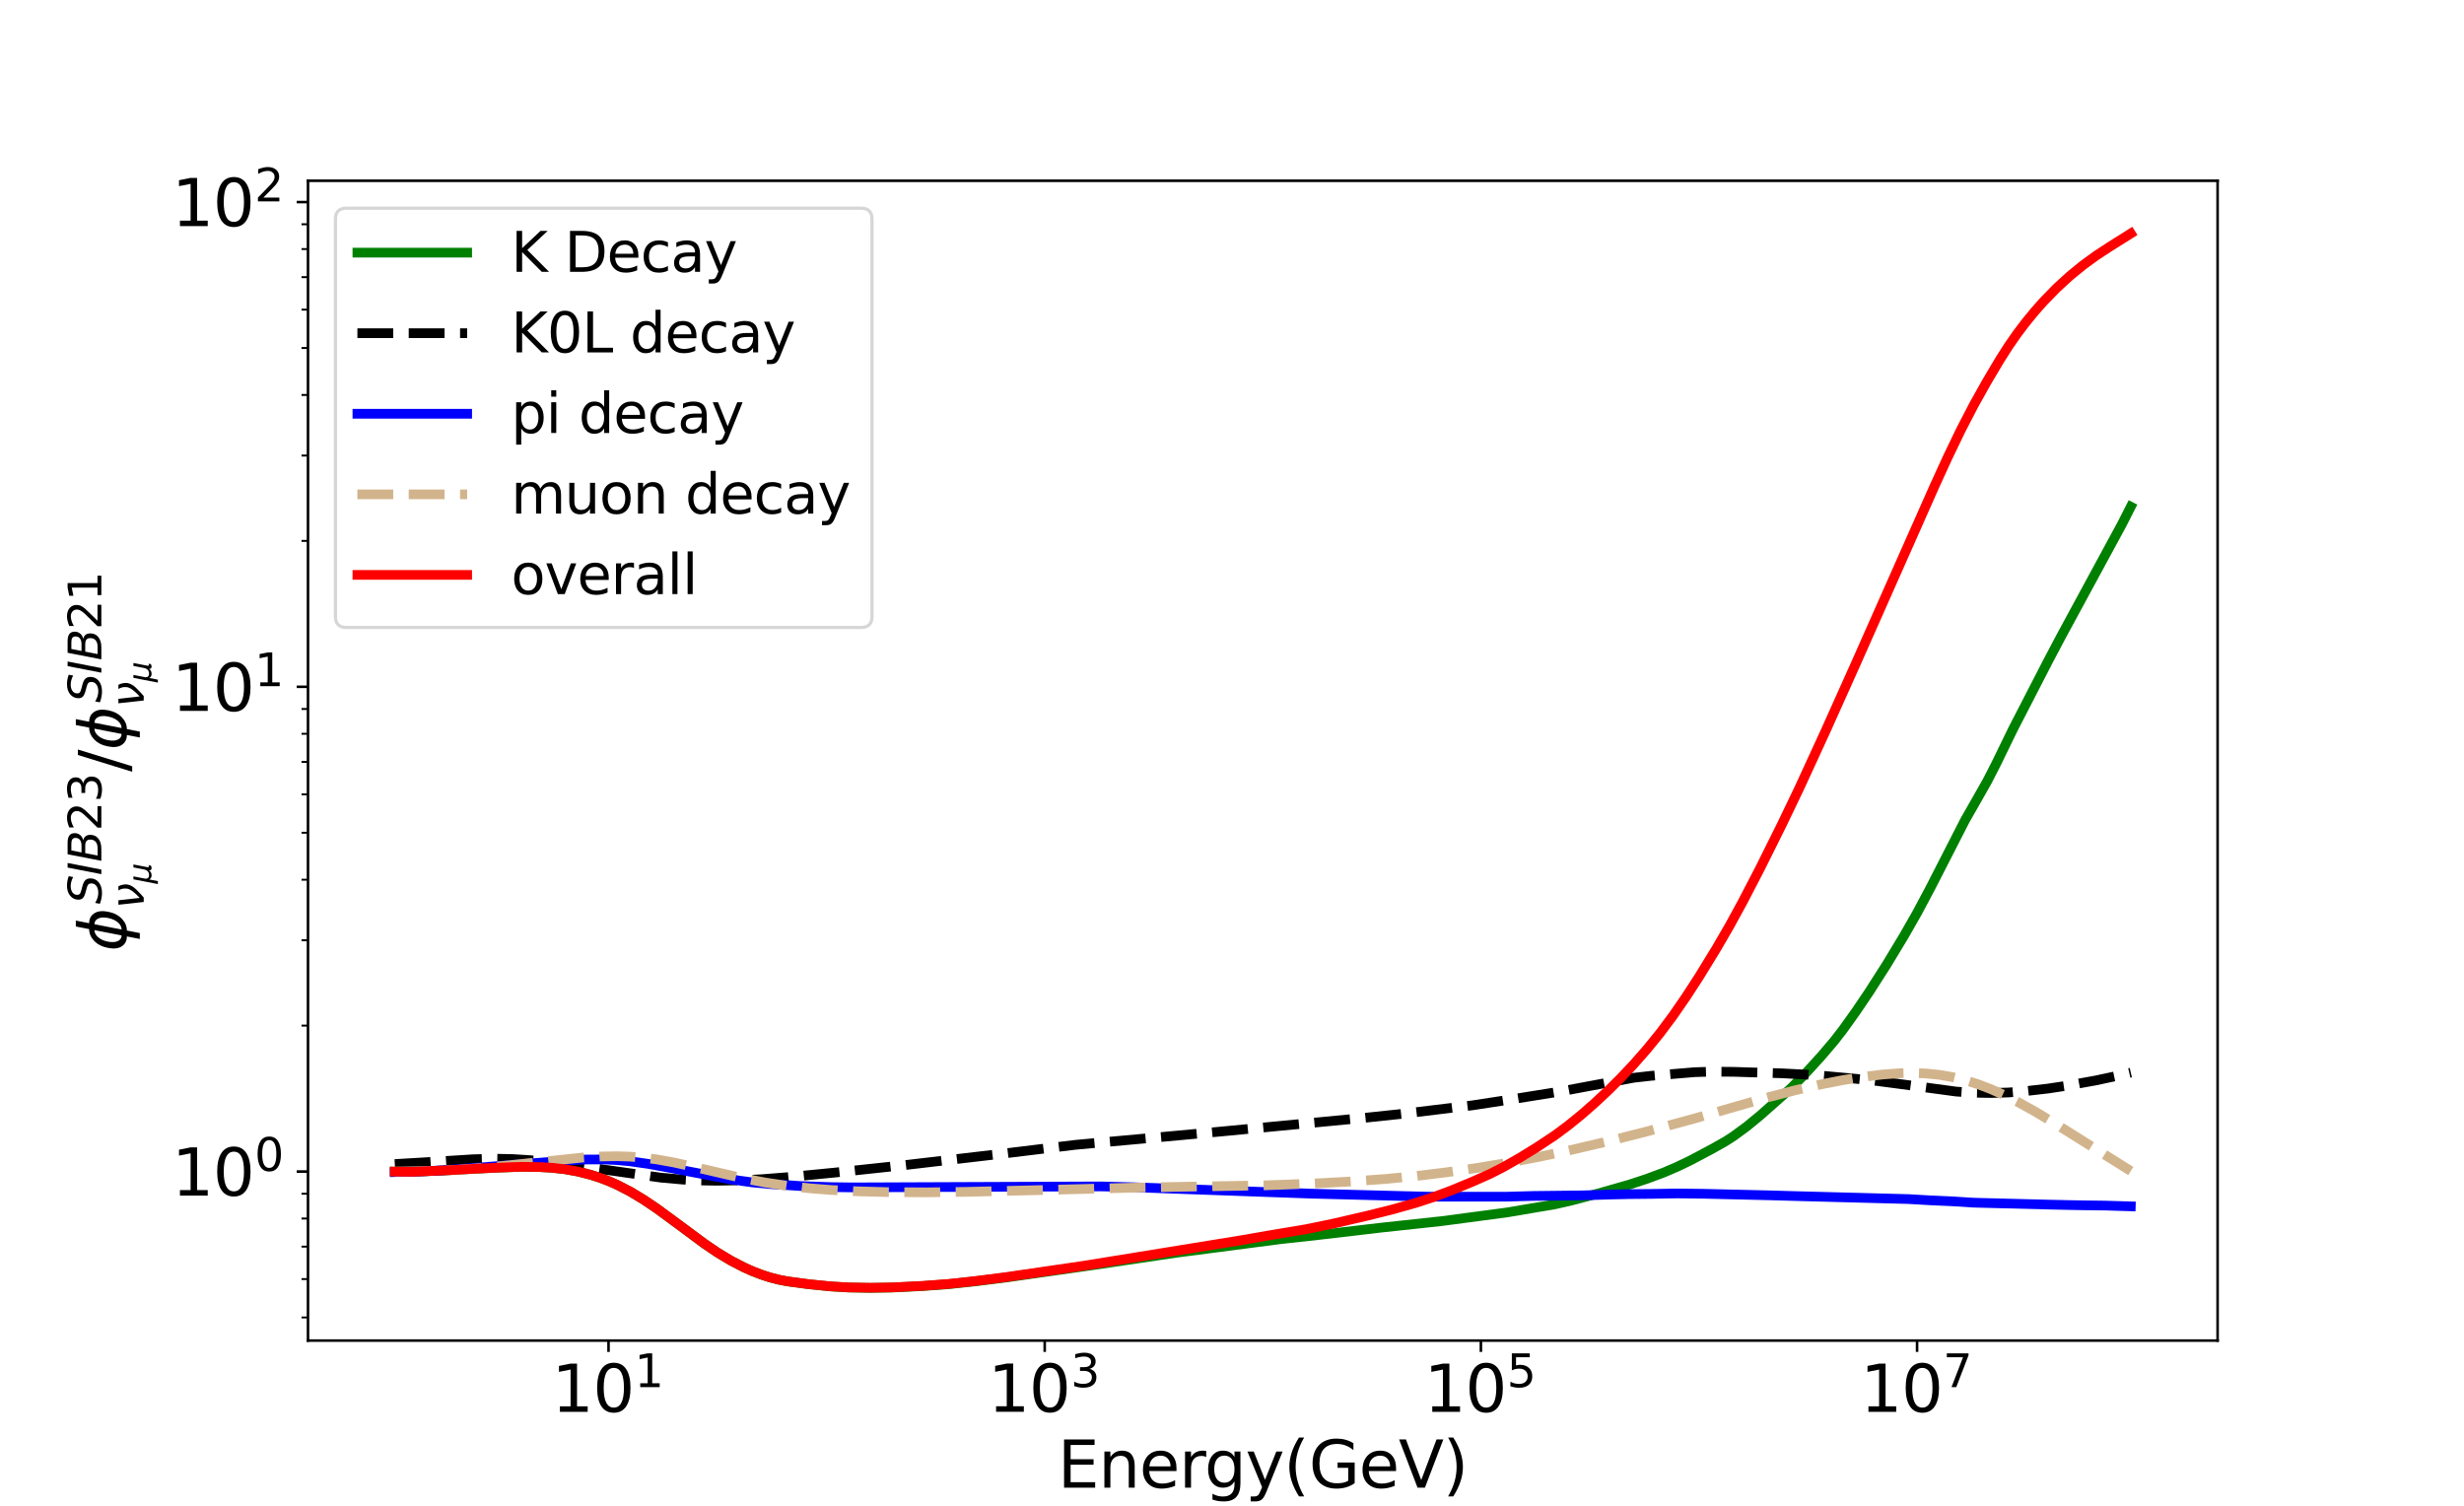 <?xml version="1.0" encoding="utf-8" standalone="no"?>
<!DOCTYPE svg PUBLIC "-//W3C//DTD SVG 1.1//EN"
  "http://www.w3.org/Graphics/SVG/1.1/DTD/svg11.dtd">
<svg xmlns:xlink="http://www.w3.org/1999/xlink" width="763.2pt" height="466.56pt" viewBox="0 0 763.2 466.56" xmlns="http://www.w3.org/2000/svg" version="1.1">
 <defs>
  <style type="text/css">*{stroke-linejoin: round; stroke-linecap: butt}</style>
 </defs>
 <g id="figure_1">
  <g id="patch_1">
   <path d="M 0 466.56 
L 763.2 466.56 
L 763.2 0 
L 0 0 
z
" style="fill: #ffffff"/>
  </g>
  <g id="axes_1">
   <g id="patch_2">
    <path d="M 95.4 415.238 
L 686.88 415.238 
L 686.88 55.987 
L 95.4 55.987 
z
" style="fill: #ffffff"/>
   </g>
   <g id="matplotlib.axis_1">
    <g id="xtick_1">
     <g id="line2d_1">
      <defs>
       <path id="mfe0e9caeb8" d="M 0 0 
L 0 3.5 
" style="stroke: #000000; stroke-width: 0.8"/>
      </defs>
      <g>
       <use xlink:href="#mfe0e9caeb8" x="188.486" y="415.238" style="stroke: #000000; stroke-width: 0.8"/>
      </g>
     </g>
     <g id="text_1">
      <!-- $\mathdefault{10^{1}}$ -->
      <g transform="translate(170.886 437.435)scale(0.2 -0.2)">
       <defs>
        <path id="DejaVuSans-31" d="M 794 531 
L 1825 531 
L 1825 4091 
L 703 3866 
L 703 4441 
L 1819 4666 
L 2450 4666 
L 2450 531 
L 3481 531 
L 3481 0 
L 794 0 
L 794 531 
z
" transform="scale(0.016)"/>
        <path id="DejaVuSans-30" d="M 2034 4250 
Q 1547 4250 1301 3770 
Q 1056 3291 1056 2328 
Q 1056 1369 1301 889 
Q 1547 409 2034 409 
Q 2525 409 2770 889 
Q 3016 1369 3016 2328 
Q 3016 3291 2770 3770 
Q 2525 4250 2034 4250 
z
M 2034 4750 
Q 2819 4750 3233 4129 
Q 3647 3509 3647 2328 
Q 3647 1150 3233 529 
Q 2819 -91 2034 -91 
Q 1250 -91 836 529 
Q 422 1150 422 2328 
Q 422 3509 836 4129 
Q 1250 4750 2034 4750 
z
" transform="scale(0.016)"/>
       </defs>
       <use xlink:href="#DejaVuSans-31" transform="translate(0 0.684)"/>
       <use xlink:href="#DejaVuSans-30" transform="translate(63.623 0.684)"/>
       <use xlink:href="#DejaVuSans-31" transform="translate(128.203 38.966)scale(0.7)"/>
      </g>
     </g>
    </g>
    <g id="xtick_2">
     <g id="line2d_2">
      <g>
       <use xlink:href="#mfe0e9caeb8" x="323.589" y="415.238" style="stroke: #000000; stroke-width: 0.8"/>
      </g>
     </g>
     <g id="text_2">
      <!-- $\mathdefault{10^{3}}$ -->
      <g transform="translate(305.989 437.435)scale(0.2 -0.2)">
       <defs>
        <path id="DejaVuSans-33" d="M 2597 2516 
Q 3050 2419 3304 2112 
Q 3559 1806 3559 1356 
Q 3559 666 3084 287 
Q 2609 -91 1734 -91 
Q 1441 -91 1130 -33 
Q 819 25 488 141 
L 488 750 
Q 750 597 1062 519 
Q 1375 441 1716 441 
Q 2309 441 2620 675 
Q 2931 909 2931 1356 
Q 2931 1769 2642 2001 
Q 2353 2234 1838 2234 
L 1294 2234 
L 1294 2753 
L 1863 2753 
Q 2328 2753 2575 2939 
Q 2822 3125 2822 3475 
Q 2822 3834 2567 4026 
Q 2313 4219 1838 4219 
Q 1578 4219 1281 4162 
Q 984 4106 628 3988 
L 628 4550 
Q 988 4650 1302 4700 
Q 1616 4750 1894 4750 
Q 2613 4750 3031 4423 
Q 3450 4097 3450 3541 
Q 3450 3153 3228 2886 
Q 3006 2619 2597 2516 
z
" transform="scale(0.016)"/>
       </defs>
       <use xlink:href="#DejaVuSans-31" transform="translate(0 0.766)"/>
       <use xlink:href="#DejaVuSans-30" transform="translate(63.623 0.766)"/>
       <use xlink:href="#DejaVuSans-33" transform="translate(128.203 39.047)scale(0.7)"/>
      </g>
     </g>
    </g>
    <g id="xtick_3">
     <g id="line2d_3">
      <g>
       <use xlink:href="#mfe0e9caeb8" x="458.691" y="415.238" style="stroke: #000000; stroke-width: 0.8"/>
      </g>
     </g>
     <g id="text_3">
      <!-- $\mathdefault{10^{5}}$ -->
      <g transform="translate(441.091 437.435)scale(0.2 -0.2)">
       <defs>
        <path id="DejaVuSans-35" d="M 691 4666 
L 3169 4666 
L 3169 4134 
L 1269 4134 
L 1269 2991 
Q 1406 3038 1543 3061 
Q 1681 3084 1819 3084 
Q 2600 3084 3056 2656 
Q 3513 2228 3513 1497 
Q 3513 744 3044 326 
Q 2575 -91 1722 -91 
Q 1428 -91 1123 -41 
Q 819 9 494 109 
L 494 744 
Q 775 591 1075 516 
Q 1375 441 1709 441 
Q 2250 441 2565 725 
Q 2881 1009 2881 1497 
Q 2881 1984 2565 2268 
Q 2250 2553 1709 2553 
Q 1456 2553 1204 2497 
Q 953 2441 691 2322 
L 691 4666 
z
" transform="scale(0.016)"/>
       </defs>
       <use xlink:href="#DejaVuSans-31" transform="translate(0 0.684)"/>
       <use xlink:href="#DejaVuSans-30" transform="translate(63.623 0.684)"/>
       <use xlink:href="#DejaVuSans-35" transform="translate(128.203 38.966)scale(0.7)"/>
      </g>
     </g>
    </g>
    <g id="xtick_4">
     <g id="line2d_4">
      <g>
       <use xlink:href="#mfe0e9caeb8" x="593.794" y="415.238" style="stroke: #000000; stroke-width: 0.8"/>
      </g>
     </g>
     <g id="text_4">
      <!-- $\mathdefault{10^{7}}$ -->
      <g transform="translate(576.194 437.435)scale(0.2 -0.2)">
       <defs>
        <path id="DejaVuSans-37" d="M 525 4666 
L 3525 4666 
L 3525 4397 
L 1831 0 
L 1172 0 
L 2766 4134 
L 525 4134 
L 525 4666 
z
" transform="scale(0.016)"/>
       </defs>
       <use xlink:href="#DejaVuSans-31" transform="translate(0 0.684)"/>
       <use xlink:href="#DejaVuSans-30" transform="translate(63.623 0.684)"/>
       <use xlink:href="#DejaVuSans-37" transform="translate(128.203 38.966)scale(0.7)"/>
      </g>
     </g>
    </g>
    <g id="text_5">
     <!-- Energy(GeV) -->
     <g transform="translate(327.582 460.792)scale(0.2 -0.2)">
      <defs>
       <path id="DejaVuSans-45" d="M 628 4666 
L 3578 4666 
L 3578 4134 
L 1259 4134 
L 1259 2753 
L 3481 2753 
L 3481 2222 
L 1259 2222 
L 1259 531 
L 3634 531 
L 3634 0 
L 628 0 
L 628 4666 
z
" transform="scale(0.016)"/>
       <path id="DejaVuSans-6e" d="M 3513 2113 
L 3513 0 
L 2938 0 
L 2938 2094 
Q 2938 2591 2744 2837 
Q 2550 3084 2163 3084 
Q 1697 3084 1428 2787 
Q 1159 2491 1159 1978 
L 1159 0 
L 581 0 
L 581 3500 
L 1159 3500 
L 1159 2956 
Q 1366 3272 1645 3428 
Q 1925 3584 2291 3584 
Q 2894 3584 3203 3211 
Q 3513 2838 3513 2113 
z
" transform="scale(0.016)"/>
       <path id="DejaVuSans-65" d="M 3597 1894 
L 3597 1613 
L 953 1613 
Q 991 1019 1311 708 
Q 1631 397 2203 397 
Q 2534 397 2845 478 
Q 3156 559 3463 722 
L 3463 178 
Q 3153 47 2828 -22 
Q 2503 -91 2169 -91 
Q 1331 -91 842 396 
Q 353 884 353 1716 
Q 353 2575 817 3079 
Q 1281 3584 2069 3584 
Q 2775 3584 3186 3129 
Q 3597 2675 3597 1894 
z
M 3022 2063 
Q 3016 2534 2758 2815 
Q 2500 3097 2075 3097 
Q 1594 3097 1305 2825 
Q 1016 2553 972 2059 
L 3022 2063 
z
" transform="scale(0.016)"/>
       <path id="DejaVuSans-72" d="M 2631 2963 
Q 2534 3019 2420 3045 
Q 2306 3072 2169 3072 
Q 1681 3072 1420 2755 
Q 1159 2438 1159 1844 
L 1159 0 
L 581 0 
L 581 3500 
L 1159 3500 
L 1159 2956 
Q 1341 3275 1631 3429 
Q 1922 3584 2338 3584 
Q 2397 3584 2469 3576 
Q 2541 3569 2628 3553 
L 2631 2963 
z
" transform="scale(0.016)"/>
       <path id="DejaVuSans-67" d="M 2906 1791 
Q 2906 2416 2648 2759 
Q 2391 3103 1925 3103 
Q 1463 3103 1205 2759 
Q 947 2416 947 1791 
Q 947 1169 1205 825 
Q 1463 481 1925 481 
Q 2391 481 2648 825 
Q 2906 1169 2906 1791 
z
M 3481 434 
Q 3481 -459 3084 -895 
Q 2688 -1331 1869 -1331 
Q 1566 -1331 1297 -1286 
Q 1028 -1241 775 -1147 
L 775 -588 
Q 1028 -725 1275 -790 
Q 1522 -856 1778 -856 
Q 2344 -856 2625 -561 
Q 2906 -266 2906 331 
L 2906 616 
Q 2728 306 2450 153 
Q 2172 0 1784 0 
Q 1141 0 747 490 
Q 353 981 353 1791 
Q 353 2603 747 3093 
Q 1141 3584 1784 3584 
Q 2172 3584 2450 3431 
Q 2728 3278 2906 2969 
L 2906 3500 
L 3481 3500 
L 3481 434 
z
" transform="scale(0.016)"/>
       <path id="DejaVuSans-79" d="M 2059 -325 
Q 1816 -950 1584 -1140 
Q 1353 -1331 966 -1331 
L 506 -1331 
L 506 -850 
L 844 -850 
Q 1081 -850 1212 -737 
Q 1344 -625 1503 -206 
L 1606 56 
L 191 3500 
L 800 3500 
L 1894 763 
L 2988 3500 
L 3597 3500 
L 2059 -325 
z
" transform="scale(0.016)"/>
       <path id="DejaVuSans-28" d="M 1984 4856 
Q 1566 4138 1362 3434 
Q 1159 2731 1159 2009 
Q 1159 1288 1364 580 
Q 1569 -128 1984 -844 
L 1484 -844 
Q 1016 -109 783 600 
Q 550 1309 550 2009 
Q 550 2706 781 3412 
Q 1013 4119 1484 4856 
L 1984 4856 
z
" transform="scale(0.016)"/>
       <path id="DejaVuSans-47" d="M 3809 666 
L 3809 1919 
L 2778 1919 
L 2778 2438 
L 4434 2438 
L 4434 434 
Q 4069 175 3628 42 
Q 3188 -91 2688 -91 
Q 1594 -91 976 548 
Q 359 1188 359 2328 
Q 359 3472 976 4111 
Q 1594 4750 2688 4750 
Q 3144 4750 3555 4637 
Q 3966 4525 4313 4306 
L 4313 3634 
Q 3963 3931 3569 4081 
Q 3175 4231 2741 4231 
Q 1884 4231 1454 3753 
Q 1025 3275 1025 2328 
Q 1025 1384 1454 906 
Q 1884 428 2741 428 
Q 3075 428 3337 486 
Q 3600 544 3809 666 
z
" transform="scale(0.016)"/>
       <path id="DejaVuSans-56" d="M 1831 0 
L 50 4666 
L 709 4666 
L 2188 738 
L 3669 4666 
L 4325 4666 
L 2547 0 
L 1831 0 
z
" transform="scale(0.016)"/>
       <path id="DejaVuSans-29" d="M 513 4856 
L 1013 4856 
Q 1481 4119 1714 3412 
Q 1947 2706 1947 2009 
Q 1947 1309 1714 600 
Q 1481 -109 1013 -844 
L 513 -844 
Q 928 -128 1133 580 
Q 1338 1288 1338 2009 
Q 1338 2731 1133 3434 
Q 928 4138 513 4856 
z
" transform="scale(0.016)"/>
      </defs>
      <use xlink:href="#DejaVuSans-45"/>
      <use xlink:href="#DejaVuSans-6e" x="63.184"/>
      <use xlink:href="#DejaVuSans-65" x="126.562"/>
      <use xlink:href="#DejaVuSans-72" x="188.086"/>
      <use xlink:href="#DejaVuSans-67" x="227.449"/>
      <use xlink:href="#DejaVuSans-79" x="290.926"/>
      <use xlink:href="#DejaVuSans-28" x="350.105"/>
      <use xlink:href="#DejaVuSans-47" x="389.119"/>
      <use xlink:href="#DejaVuSans-65" x="466.609"/>
      <use xlink:href="#DejaVuSans-56" x="528.133"/>
      <use xlink:href="#DejaVuSans-29" x="596.541"/>
     </g>
    </g>
   </g>
   <g id="matplotlib.axis_2">
    <g id="ytick_1">
     <g id="line2d_5">
      <defs>
       <path id="m6fba467540" d="M 0 0 
L -3.5 0 
" style="stroke: #000000; stroke-width: 0.8"/>
      </defs>
      <g>
       <use xlink:href="#m6fba467540" x="95.4" y="362.875" style="stroke: #000000; stroke-width: 0.8"/>
      </g>
     </g>
     <g id="text_6">
      <!-- $\mathdefault{10^{0}}$ -->
      <g transform="translate(53.2 370.473)scale(0.2 -0.2)">
       <use xlink:href="#DejaVuSans-31" transform="translate(0 0.766)"/>
       <use xlink:href="#DejaVuSans-30" transform="translate(63.623 0.766)"/>
       <use xlink:href="#DejaVuSans-30" transform="translate(128.203 39.047)scale(0.7)"/>
      </g>
     </g>
    </g>
    <g id="ytick_2">
     <g id="line2d_6">
      <g>
       <use xlink:href="#m6fba467540" x="95.4" y="212.732" style="stroke: #000000; stroke-width: 0.8"/>
      </g>
     </g>
     <g id="text_7">
      <!-- $\mathdefault{10^{1}}$ -->
      <g transform="translate(53.2 220.33)scale(0.2 -0.2)">
       <use xlink:href="#DejaVuSans-31" transform="translate(0 0.684)"/>
       <use xlink:href="#DejaVuSans-30" transform="translate(63.623 0.684)"/>
       <use xlink:href="#DejaVuSans-31" transform="translate(128.203 38.966)scale(0.7)"/>
      </g>
     </g>
    </g>
    <g id="ytick_3">
     <g id="line2d_7">
      <g>
       <use xlink:href="#m6fba467540" x="95.4" y="62.589" style="stroke: #000000; stroke-width: 0.8"/>
      </g>
     </g>
     <g id="text_8">
      <!-- $\mathdefault{10^{2}}$ -->
      <g transform="translate(53.2 70.188)scale(0.2 -0.2)">
       <defs>
        <path id="DejaVuSans-32" d="M 1228 531 
L 3431 531 
L 3431 0 
L 469 0 
L 469 531 
Q 828 903 1448 1529 
Q 2069 2156 2228 2338 
Q 2531 2678 2651 2914 
Q 2772 3150 2772 3378 
Q 2772 3750 2511 3984 
Q 2250 4219 1831 4219 
Q 1534 4219 1204 4116 
Q 875 4013 500 3803 
L 500 4441 
Q 881 4594 1212 4672 
Q 1544 4750 1819 4750 
Q 2544 4750 2975 4387 
Q 3406 4025 3406 3419 
Q 3406 3131 3298 2873 
Q 3191 2616 2906 2266 
Q 2828 2175 2409 1742 
Q 1991 1309 1228 531 
z
" transform="scale(0.016)"/>
       </defs>
       <use xlink:href="#DejaVuSans-31" transform="translate(0 0.766)"/>
       <use xlink:href="#DejaVuSans-30" transform="translate(63.623 0.766)"/>
       <use xlink:href="#DejaVuSans-32" transform="translate(128.203 39.047)scale(0.7)"/>
      </g>
     </g>
    </g>
    <g id="ytick_4">
     <g id="line2d_8">
      <defs>
       <path id="m4f9f13d725" d="M 0 0 
L -2 0 
" style="stroke: #000000; stroke-width: 0.6"/>
      </defs>
      <g>
       <use xlink:href="#m4f9f13d725" x="95.4" y="408.072" style="stroke: #000000; stroke-width: 0.6"/>
      </g>
     </g>
    </g>
    <g id="ytick_5">
     <g id="line2d_9">
      <g>
       <use xlink:href="#m4f9f13d725" x="95.4" y="396.184" style="stroke: #000000; stroke-width: 0.6"/>
      </g>
     </g>
    </g>
    <g id="ytick_6">
     <g id="line2d_10">
      <g>
       <use xlink:href="#m4f9f13d725" x="95.4" y="386.132" style="stroke: #000000; stroke-width: 0.6"/>
      </g>
     </g>
    </g>
    <g id="ytick_7">
     <g id="line2d_11">
      <g>
       <use xlink:href="#m4f9f13d725" x="95.4" y="377.425" style="stroke: #000000; stroke-width: 0.6"/>
      </g>
     </g>
    </g>
    <g id="ytick_8">
     <g id="line2d_12">
      <g>
       <use xlink:href="#m4f9f13d725" x="95.4" y="369.745" style="stroke: #000000; stroke-width: 0.6"/>
      </g>
     </g>
    </g>
    <g id="ytick_9">
     <g id="line2d_13">
      <g>
       <use xlink:href="#m4f9f13d725" x="95.4" y="317.677" style="stroke: #000000; stroke-width: 0.6"/>
      </g>
     </g>
    </g>
    <g id="ytick_10">
     <g id="line2d_14">
      <g>
       <use xlink:href="#m4f9f13d725" x="95.4" y="291.238" style="stroke: #000000; stroke-width: 0.6"/>
      </g>
     </g>
    </g>
    <g id="ytick_11">
     <g id="line2d_15">
      <g>
       <use xlink:href="#m4f9f13d725" x="95.4" y="272.48" style="stroke: #000000; stroke-width: 0.6"/>
      </g>
     </g>
    </g>
    <g id="ytick_12">
     <g id="line2d_16">
      <g>
       <use xlink:href="#m4f9f13d725" x="95.4" y="257.929" style="stroke: #000000; stroke-width: 0.6"/>
      </g>
     </g>
    </g>
    <g id="ytick_13">
     <g id="line2d_17">
      <g>
       <use xlink:href="#m4f9f13d725" x="95.4" y="246.041" style="stroke: #000000; stroke-width: 0.6"/>
      </g>
     </g>
    </g>
    <g id="ytick_14">
     <g id="line2d_18">
      <g>
       <use xlink:href="#m4f9f13d725" x="95.4" y="235.989" style="stroke: #000000; stroke-width: 0.6"/>
      </g>
     </g>
    </g>
    <g id="ytick_15">
     <g id="line2d_19">
      <g>
       <use xlink:href="#m4f9f13d725" x="95.4" y="227.282" style="stroke: #000000; stroke-width: 0.6"/>
      </g>
     </g>
    </g>
    <g id="ytick_16">
     <g id="line2d_20">
      <g>
       <use xlink:href="#m4f9f13d725" x="95.4" y="219.602" style="stroke: #000000; stroke-width: 0.6"/>
      </g>
     </g>
    </g>
    <g id="ytick_17">
     <g id="line2d_21">
      <g>
       <use xlink:href="#m4f9f13d725" x="95.4" y="167.534" style="stroke: #000000; stroke-width: 0.6"/>
      </g>
     </g>
    </g>
    <g id="ytick_18">
     <g id="line2d_22">
      <g>
       <use xlink:href="#m4f9f13d725" x="95.4" y="141.096" style="stroke: #000000; stroke-width: 0.6"/>
      </g>
     </g>
    </g>
    <g id="ytick_19">
     <g id="line2d_23">
      <g>
       <use xlink:href="#m4f9f13d725" x="95.4" y="122.337" style="stroke: #000000; stroke-width: 0.6"/>
      </g>
     </g>
    </g>
    <g id="ytick_20">
     <g id="line2d_24">
      <g>
       <use xlink:href="#m4f9f13d725" x="95.4" y="107.787" style="stroke: #000000; stroke-width: 0.6"/>
      </g>
     </g>
    </g>
    <g id="ytick_21">
     <g id="line2d_25">
      <g>
       <use xlink:href="#m4f9f13d725" x="95.4" y="95.898" style="stroke: #000000; stroke-width: 0.6"/>
      </g>
     </g>
    </g>
    <g id="ytick_22">
     <g id="line2d_26">
      <g>
       <use xlink:href="#m4f9f13d725" x="95.4" y="85.847" style="stroke: #000000; stroke-width: 0.6"/>
      </g>
     </g>
    </g>
    <g id="ytick_23">
     <g id="line2d_27">
      <g>
       <use xlink:href="#m4f9f13d725" x="95.4" y="77.14" style="stroke: #000000; stroke-width: 0.6"/>
      </g>
     </g>
    </g>
    <g id="ytick_24">
     <g id="line2d_28">
      <g>
       <use xlink:href="#m4f9f13d725" x="95.4" y="69.459" style="stroke: #000000; stroke-width: 0.6"/>
      </g>
     </g>
    </g>
    <g id="text_9">
     <!-- $\phi_{\nu_{\mu}}^{SIB23}/\phi_{\nu_{\mu}}^{SIB21}$ -->
     <g transform="translate(39.2 294.713)rotate(-90)scale(0.2 -0.2)">
      <defs>
       <path id="DejaVuSans-Oblique-3d5" d="M 2991 4863 
L 2738 3572 
Q 3363 3572 3684 3094 
Q 4016 2606 3850 1747 
Q 3681 888 3159 400 
Q 2653 -78 2028 -78 
L 1784 -1331 
L 1213 -1331 
L 1456 -78 
Q 834 -78 509 400 
Q 178 888 347 1747 
Q 513 2606 1034 3094 
Q 1544 3572 2166 3572 
L 2419 4863 
L 2991 4863 
z
M 2128 434 
Q 2481 434 2784 756 
Q 3116 1116 3244 1747 
Q 3369 2372 3169 2738 
Q 2991 3059 2638 3059 
L 2128 434 
z
M 1556 434 
L 2066 3059 
Q 1716 3059 1413 2738 
Q 1072 2372 953 1747 
Q 834 1116 1028 756 
Q 1203 434 1556 434 
z
" transform="scale(0.016)"/>
       <path id="DejaVuSans-Oblique-53" d="M 3859 4513 
L 3738 3897 
Q 3422 4066 3111 4152 
Q 2800 4238 2509 4238 
Q 1944 4238 1609 3991 
Q 1275 3744 1275 3334 
Q 1275 3109 1398 2989 
Q 1522 2869 2034 2731 
L 2413 2638 
Q 3053 2472 3303 2217 
Q 3553 1963 3553 1503 
Q 3553 797 2998 353 
Q 2444 -91 1538 -91 
Q 1166 -91 791 -17 
Q 416 56 38 206 
L 166 856 
Q 513 641 861 531 
Q 1209 422 1556 422 
Q 2147 422 2503 684 
Q 2859 947 2859 1369 
Q 2859 1650 2717 1795 
Q 2575 1941 2106 2059 
L 1728 2156 
Q 1081 2325 845 2545 
Q 609 2766 609 3163 
Q 609 3859 1145 4304 
Q 1681 4750 2541 4750 
Q 2875 4750 3203 4690 
Q 3531 4631 3859 4513 
z
" transform="scale(0.016)"/>
       <path id="DejaVuSans-Oblique-49" d="M 1081 4666 
L 1716 4666 
L 806 0 
L 172 0 
L 1081 4666 
z
" transform="scale(0.016)"/>
       <path id="DejaVuSans-Oblique-42" d="M 1081 4666 
L 2694 4666 
Q 3350 4666 3675 4422 
Q 4000 4178 4000 3688 
Q 4000 3238 3720 2911 
Q 3441 2584 2988 2516 
Q 3375 2428 3569 2181 
Q 3763 1934 3763 1522 
Q 3763 819 3242 409 
Q 2722 0 1819 0 
L 172 0 
L 1081 4666 
z
M 1234 2228 
L 903 519 
L 1919 519 
Q 2491 519 2800 781 
Q 3109 1044 3109 1522 
Q 3109 1891 2904 2059 
Q 2700 2228 2247 2228 
L 1234 2228 
z
M 1606 4147 
L 1331 2741 
L 2272 2741 
Q 2775 2741 3058 2959 
Q 3341 3178 3341 3566 
Q 3341 3869 3150 4008 
Q 2959 4147 2541 4147 
L 1606 4147 
z
" transform="scale(0.016)"/>
       <path id="DejaVuSans-Oblique-3bd" d="M 959 0 
L 572 3500 
L 1191 3500 
L 1522 563 
Q 1972 950 2391 1488 
Q 2706 1891 2788 2241 
Q 2825 2406 2809 2719 
Q 2794 3091 2544 3500 
L 3125 3500 
L 3125 3500 
Q 3288 3222 3353 2834 
Q 3416 2478 3369 2234 
Q 3250 1622 2719 1075 
Q 2025 363 1572 0 
L 959 0 
z
" transform="scale(0.016)"/>
       <path id="DejaVuSans-Oblique-3bc" d="M -84 -1331 
L 856 3500 
L 1434 3500 
L 1009 1322 
Q 997 1256 987 1175 
Q 978 1094 978 1013 
Q 978 722 1161 565 
Q 1344 409 1684 409 
Q 2147 409 2431 671 
Q 2716 934 2816 1459 
L 3213 3500 
L 3788 3500 
L 3266 809 
Q 3253 750 3248 706 
Q 3244 663 3244 628 
Q 3244 531 3283 486 
Q 3322 441 3406 441 
Q 3438 441 3492 456 
Q 3547 472 3647 513 
L 3559 50 
Q 3422 -19 3297 -55 
Q 3172 -91 3053 -91 
Q 2847 -91 2730 40 
Q 2613 172 2613 403 
Q 2438 153 2195 31 
Q 1953 -91 1625 -91 
Q 1334 -91 1117 43 
Q 900 178 831 397 
L 494 -1331 
L -84 -1331 
z
" transform="scale(0.016)"/>
       <path id="DejaVuSans-2f" d="M 1625 4666 
L 2156 4666 
L 531 -594 
L 0 -594 
L 1625 4666 
z
" transform="scale(0.016)"/>
      </defs>
      <use xlink:href="#DejaVuSans-Oblique-3d5" transform="translate(0 0.766)"/>
      <use xlink:href="#DejaVuSans-Oblique-53" transform="translate(73.415 39.047)scale(0.7)"/>
      <use xlink:href="#DejaVuSans-Oblique-49" transform="translate(117.848 39.047)scale(0.7)"/>
      <use xlink:href="#DejaVuSans-Oblique-42" transform="translate(138.493 39.047)scale(0.7)"/>
      <use xlink:href="#DejaVuSans-32" transform="translate(186.515 39.047)scale(0.7)"/>
      <use xlink:href="#DejaVuSans-33" transform="translate(231.051 39.047)scale(0.7)"/>
      <use xlink:href="#DejaVuSans-Oblique-3bd" transform="translate(65.967 -26.578)scale(0.7)"/>
      <use xlink:href="#DejaVuSans-Oblique-3bc" transform="translate(105.068 -38.062)scale(0.49)"/>
      <use xlink:href="#DejaVuSans-2f" transform="translate(278.322 0.766)"/>
      <use xlink:href="#DejaVuSans-Oblique-3d5" transform="translate(312.013 0.766)"/>
      <use xlink:href="#DejaVuSans-Oblique-53" transform="translate(385.428 39.047)scale(0.7)"/>
      <use xlink:href="#DejaVuSans-Oblique-49" transform="translate(429.861 39.047)scale(0.7)"/>
      <use xlink:href="#DejaVuSans-Oblique-42" transform="translate(450.506 39.047)scale(0.7)"/>
      <use xlink:href="#DejaVuSans-32" transform="translate(498.528 39.047)scale(0.7)"/>
      <use xlink:href="#DejaVuSans-31" transform="translate(543.064 39.047)scale(0.7)"/>
      <use xlink:href="#DejaVuSans-Oblique-3bd" transform="translate(377.98 -26.578)scale(0.7)"/>
      <use xlink:href="#DejaVuSans-Oblique-3bc" transform="translate(417.081 -38.062)scale(0.49)"/>
     </g>
    </g>
   </g>
   <g id="line2d_29">
    <path d="M 122.285 362.889 
L 127.69 362.946 
L 138.498 362.492 
L 145.253 362.109 
L 153.359 361.697 
L 161.465 361.408 
L 166.869 361.469 
L 170.922 361.695 
L 174.976 362.149 
L 179.029 362.88 
L 183.082 363.918 
L 185.784 364.788 
L 188.486 365.818 
L 191.188 367.008 
L 195.241 369.098 
L 199.294 371.543 
L 203.347 374.266 
L 210.102 379.224 
L 218.208 385.246 
L 222.262 387.99 
L 226.315 390.433 
L 230.368 392.537 
L 233.07 393.745 
L 235.772 394.789 
L 238.474 395.668 
L 241.176 396.369 
L 243.878 396.89 
L 250.633 397.798 
L 257.388 398.468 
L 262.792 398.794 
L 269.547 398.909 
L 276.303 398.807 
L 285.76 398.346 
L 293.866 397.753 
L 301.972 396.894 
L 311.429 395.717 
L 338.45 391.875 
L 364.119 388.057 
L 396.544 383.832 
L 408.703 382.492 
L 427.618 380.27 
L 446.532 378.228 
L 466.798 375.539 
L 481.659 373.017 
L 487.063 371.781 
L 495.169 369.629 
L 504.626 366.927 
L 510.03 365.154 
L 515.435 363.141 
L 519.488 361.397 
L 523.541 359.453 
L 530.296 355.869 
L 534.349 353.591 
L 537.051 351.848 
L 541.104 348.864 
L 545.157 345.533 
L 554.614 337.162 
L 558.667 333.109 
L 564.072 327.179 
L 568.125 322.415 
L 570.827 318.934 
L 574.88 313.269 
L 578.933 307.271 
L 584.337 298.823 
L 589.741 289.868 
L 593.794 282.773 
L 597.847 275.164 
L 608.655 254.048 
L 612.709 246.939 
L 615.411 242.174 
L 618.113 236.928 
L 623.517 225.834 
L 634.325 204.855 
L 638.378 197.17 
L 657.292 162.282 
L 659.995 156.953 
L 659.995 156.953 
" clip-path="url(#pbe7b304b36)" style="fill: none; stroke: #008000; stroke-width: 3; stroke-linecap: square"/>
   </g>
   <g id="line2d_30">
    <path d="M 122.285 360.55 
L 131.743 359.997 
L 146.604 359.058 
L 153.359 358.894 
L 158.763 358.998 
L 164.167 359.343 
L 170.922 360.045 
L 180.38 361.306 
L 204.698 364.761 
L 211.453 365.359 
L 216.857 365.64 
L 222.262 365.72 
L 229.017 365.588 
L 235.772 365.258 
L 243.878 364.623 
L 258.739 363.18 
L 280.356 360.869 
L 311.429 357.232 
L 322.238 355.916 
L 333.046 354.604 
L 341.152 353.859 
L 360.066 352.147 
L 378.981 350.405 
L 422.214 346.281 
L 434.373 344.996 
L 455.989 342.377 
L 466.798 340.723 
L 483.01 338.13 
L 505.977 333.837 
L 511.381 333.228 
L 524.892 332.101 
L 530.296 331.932 
L 537.051 331.99 
L 551.912 332.448 
L 560.018 332.877 
L 565.423 333.282 
L 573.529 334.018 
L 580.284 334.685 
L 588.39 335.746 
L 605.953 338.11 
L 611.358 338.455 
L 616.762 338.549 
L 622.166 338.386 
L 627.57 337.948 
L 634.325 337.174 
L 639.729 336.356 
L 649.186 334.646 
L 655.941 333.198 
L 659.995 332.245 
L 659.995 332.245 
" clip-path="url(#pbe7b304b36)" style="fill: none; stroke-dasharray: 11.1,4.8; stroke-dashoffset: 0; stroke: #000000; stroke-width: 3"/>
   </g>
   <g id="line2d_31">
    <path d="M 122.285 363.04 
L 130.392 362.847 
L 138.498 362.397 
L 152.008 361.358 
L 176.327 359.387 
L 181.731 359.144 
L 187.135 359.13 
L 191.188 359.333 
L 195.241 359.717 
L 200.645 360.48 
L 207.4 361.714 
L 226.315 365.315 
L 233.07 366.236 
L 238.474 366.737 
L 247.931 367.364 
L 257.388 367.695 
L 264.143 367.782 
L 341.152 367.478 
L 350.609 367.727 
L 368.173 368.362 
L 406.001 369.719 
L 442.479 370.662 
L 466.798 370.657 
L 474.904 370.431 
L 489.765 370.261 
L 499.222 369.989 
L 504.626 369.865 
L 511.381 369.8 
L 519.488 369.659 
L 527.594 369.755 
L 547.859 370.233 
L 555.965 370.467 
L 591.092 371.4 
L 597.847 371.789 
L 604.602 372.094 
L 611.358 372.518 
L 634.325 373.107 
L 639.729 373.226 
L 645.133 373.329 
L 651.888 373.411 
L 659.995 373.657 
L 659.995 373.657 
" clip-path="url(#pbe7b304b36)" style="fill: none; stroke: #0000ff; stroke-width: 3; stroke-linecap: square"/>
   </g>
   <g id="line2d_32">
    <path d="M 122.285 362.878 
L 133.094 362.71 
L 141.2 362.359 
L 149.306 361.761 
L 158.763 360.824 
L 180.38 358.544 
L 185.784 358.216 
L 191.188 358.127 
L 195.241 358.258 
L 199.294 358.581 
L 203.347 359.102 
L 208.751 360.064 
L 215.506 361.56 
L 230.368 365.012 
L 237.123 366.293 
L 243.878 367.3 
L 250.633 368.051 
L 257.388 368.585 
L 265.494 368.994 
L 274.952 369.244 
L 287.111 369.315 
L 299.27 369.167 
L 324.94 368.551 
L 350.609 367.88 
L 372.226 367.487 
L 391.14 367.169 
L 406.001 366.632 
L 418.161 365.973 
L 428.969 365.188 
L 438.426 364.283 
L 447.883 363.134 
L 457.34 361.792 
L 466.798 360.208 
L 476.255 358.416 
L 485.712 356.407 
L 497.871 353.553 
L 510.03 350.478 
L 524.892 346.435 
L 535.7 343.309 
L 547.859 339.817 
L 555.965 337.719 
L 564.072 335.87 
L 570.827 334.552 
L 577.582 333.486 
L 582.986 332.833 
L 588.39 332.424 
L 592.443 332.346 
L 596.496 332.496 
L 600.549 332.901 
L 604.602 333.589 
L 608.655 334.569 
L 612.709 335.843 
L 616.762 337.396 
L 620.815 339.212 
L 624.868 341.247 
L 630.272 344.245 
L 637.027 348.32 
L 659.995 362.713 
L 659.995 362.713 
" clip-path="url(#pbe7b304b36)" style="fill: none; stroke-dasharray: 11.1,4.8; stroke-dashoffset: 0; stroke: #d2b48c; stroke-width: 3"/>
   </g>
   <g id="line2d_33">
    <path d="M 122.285 362.89 
L 127.69 362.946 
L 138.498 362.492 
L 145.253 362.109 
L 153.359 361.697 
L 161.465 361.407 
L 166.869 361.468 
L 170.922 361.695 
L 174.976 362.148 
L 179.029 362.879 
L 183.082 363.916 
L 185.784 364.786 
L 188.486 365.816 
L 191.188 367.006 
L 195.241 369.096 
L 199.294 371.539 
L 203.347 374.262 
L 210.102 379.218 
L 218.208 385.238 
L 222.262 387.98 
L 226.315 390.422 
L 230.368 392.525 
L 233.07 393.732 
L 235.772 394.774 
L 238.474 395.652 
L 241.176 396.351 
L 243.878 396.87 
L 250.633 397.774 
L 257.388 398.439 
L 262.792 398.759 
L 269.547 398.867 
L 276.303 398.757 
L 285.76 398.283 
L 293.866 397.676 
L 301.972 396.799 
L 311.429 395.596 
L 335.748 392.046 
L 384.385 384.166 
L 392.491 382.748 
L 404.65 380.709 
L 412.756 379.043 
L 423.565 376.546 
L 431.671 374.518 
L 438.426 372.612 
L 443.83 370.856 
L 449.234 368.848 
L 455.989 366.063 
L 461.393 363.67 
L 465.447 361.609 
L 470.851 358.544 
L 476.255 355.209 
L 481.659 351.622 
L 485.712 348.607 
L 489.765 345.318 
L 493.818 341.777 
L 497.871 338.004 
L 501.924 333.989 
L 505.977 329.696 
L 510.03 325.085 
L 514.084 320.115 
L 518.137 314.692 
L 522.19 308.829 
L 526.243 302.588 
L 531.647 293.777 
L 535.7 286.786 
L 539.753 279.371 
L 545.157 268.966 
L 551.912 255.385 
L 557.316 244.114 
L 565.423 226.493 
L 574.88 205.416 
L 599.198 150.567 
L 603.251 141.705 
L 607.304 133.278 
L 611.358 125.446 
L 615.411 118.204 
L 619.464 111.38 
L 622.166 107.145 
L 624.868 103.26 
L 627.57 99.707 
L 630.272 96.413 
L 632.974 93.366 
L 637.027 89.207 
L 641.08 85.5 
L 645.133 82.187 
L 649.186 79.228 
L 653.239 76.568 
L 659.995 72.317 
L 659.995 72.317 
" clip-path="url(#pbe7b304b36)" style="fill: none; stroke: #ff0000; stroke-width: 3; stroke-linecap: square"/>
   </g>
   <g id="patch_3">
    <path d="M 95.4 415.238 
L 95.4 55.987 
" style="fill: none; stroke: #000000; stroke-width: 0.8; stroke-linejoin: miter; stroke-linecap: square"/>
   </g>
   <g id="patch_4">
    <path d="M 686.88 415.238 
L 686.88 55.987 
" style="fill: none; stroke: #000000; stroke-width: 0.8; stroke-linejoin: miter; stroke-linecap: square"/>
   </g>
   <g id="patch_5">
    <path d="M 95.4 415.238 
L 686.88 415.238 
" style="fill: none; stroke: #000000; stroke-width: 0.8; stroke-linejoin: miter; stroke-linecap: square"/>
   </g>
   <g id="patch_6">
    <path d="M 95.4 55.987 
L 686.88 55.987 
" style="fill: none; stroke: #000000; stroke-width: 0.8; stroke-linejoin: miter; stroke-linecap: square"/>
   </g>
   <g id="legend_1">
    <g id="patch_7">
     <path d="M 107.3 194.351 
L 266.691 194.351 
Q 270.091 194.351 270.091 190.951 
L 270.091 67.887 
Q 270.091 64.487 266.691 64.487 
L 107.3 64.487 
Q 103.9 64.487 103.9 67.887 
L 103.9 190.951 
Q 103.9 194.351 107.3 194.351 
z
" style="fill: #ffffff; opacity: 0.8; stroke: #cccccc; stroke-linejoin: miter"/>
    </g>
    <g id="line2d_34">
     <path d="M 110.7 78.255 
L 127.7 78.255 
L 144.7 78.255 
" style="fill: none; stroke: #008000; stroke-width: 3; stroke-linecap: square"/>
    </g>
    <g id="text_10">
     <!-- K Decay -->
     <g transform="translate(158.3 84.205)scale(0.17 -0.17)">
      <defs>
       <path id="DejaVuSans-4b" d="M 628 4666 
L 1259 4666 
L 1259 2694 
L 3353 4666 
L 4166 4666 
L 1850 2491 
L 4331 0 
L 3500 0 
L 1259 2247 
L 1259 0 
L 628 0 
L 628 4666 
z
" transform="scale(0.016)"/>
       <path id="DejaVuSans-20" transform="scale(0.016)"/>
       <path id="DejaVuSans-44" d="M 1259 4147 
L 1259 519 
L 2022 519 
Q 2988 519 3436 956 
Q 3884 1394 3884 2338 
Q 3884 3275 3436 3711 
Q 2988 4147 2022 4147 
L 1259 4147 
z
M 628 4666 
L 1925 4666 
Q 3281 4666 3915 4102 
Q 4550 3538 4550 2338 
Q 4550 1131 3912 565 
Q 3275 0 1925 0 
L 628 0 
L 628 4666 
z
" transform="scale(0.016)"/>
       <path id="DejaVuSans-63" d="M 3122 3366 
L 3122 2828 
Q 2878 2963 2633 3030 
Q 2388 3097 2138 3097 
Q 1578 3097 1268 2742 
Q 959 2388 959 1747 
Q 959 1106 1268 751 
Q 1578 397 2138 397 
Q 2388 397 2633 464 
Q 2878 531 3122 666 
L 3122 134 
Q 2881 22 2623 -34 
Q 2366 -91 2075 -91 
Q 1284 -91 818 406 
Q 353 903 353 1747 
Q 353 2603 823 3093 
Q 1294 3584 2113 3584 
Q 2378 3584 2631 3529 
Q 2884 3475 3122 3366 
z
" transform="scale(0.016)"/>
       <path id="DejaVuSans-61" d="M 2194 1759 
Q 1497 1759 1228 1600 
Q 959 1441 959 1056 
Q 959 750 1161 570 
Q 1363 391 1709 391 
Q 2188 391 2477 730 
Q 2766 1069 2766 1631 
L 2766 1759 
L 2194 1759 
z
M 3341 1997 
L 3341 0 
L 2766 0 
L 2766 531 
Q 2569 213 2275 61 
Q 1981 -91 1556 -91 
Q 1019 -91 701 211 
Q 384 513 384 1019 
Q 384 1609 779 1909 
Q 1175 2209 1959 2209 
L 2766 2209 
L 2766 2266 
Q 2766 2663 2505 2880 
Q 2244 3097 1772 3097 
Q 1472 3097 1187 3025 
Q 903 2953 641 2809 
L 641 3341 
Q 956 3463 1253 3523 
Q 1550 3584 1831 3584 
Q 2591 3584 2966 3190 
Q 3341 2797 3341 1997 
z
" transform="scale(0.016)"/>
      </defs>
      <use xlink:href="#DejaVuSans-4b"/>
      <use xlink:href="#DejaVuSans-20" x="65.576"/>
      <use xlink:href="#DejaVuSans-44" x="97.363"/>
      <use xlink:href="#DejaVuSans-65" x="174.365"/>
      <use xlink:href="#DejaVuSans-63" x="235.889"/>
      <use xlink:href="#DejaVuSans-61" x="290.869"/>
      <use xlink:href="#DejaVuSans-79" x="352.148"/>
     </g>
    </g>
    <g id="line2d_35">
     <path d="M 110.7 103.207 
L 127.7 103.207 
L 144.7 103.207 
" style="fill: none; stroke-dasharray: 11.1,4.8; stroke-dashoffset: 0; stroke: #000000; stroke-width: 3"/>
    </g>
    <g id="text_11">
     <!-- K0L decay -->
     <g transform="translate(158.3 109.157)scale(0.17 -0.17)">
      <defs>
       <path id="DejaVuSans-4c" d="M 628 4666 
L 1259 4666 
L 1259 531 
L 3531 531 
L 3531 0 
L 628 0 
L 628 4666 
z
" transform="scale(0.016)"/>
       <path id="DejaVuSans-64" d="M 2906 2969 
L 2906 4863 
L 3481 4863 
L 3481 0 
L 2906 0 
L 2906 525 
Q 2725 213 2448 61 
Q 2172 -91 1784 -91 
Q 1150 -91 751 415 
Q 353 922 353 1747 
Q 353 2572 751 3078 
Q 1150 3584 1784 3584 
Q 2172 3584 2448 3432 
Q 2725 3281 2906 2969 
z
M 947 1747 
Q 947 1113 1208 752 
Q 1469 391 1925 391 
Q 2381 391 2643 752 
Q 2906 1113 2906 1747 
Q 2906 2381 2643 2742 
Q 2381 3103 1925 3103 
Q 1469 3103 1208 2742 
Q 947 2381 947 1747 
z
" transform="scale(0.016)"/>
      </defs>
      <use xlink:href="#DejaVuSans-4b"/>
      <use xlink:href="#DejaVuSans-30" x="65.576"/>
      <use xlink:href="#DejaVuSans-4c" x="129.199"/>
      <use xlink:href="#DejaVuSans-20" x="184.912"/>
      <use xlink:href="#DejaVuSans-64" x="216.699"/>
      <use xlink:href="#DejaVuSans-65" x="280.176"/>
      <use xlink:href="#DejaVuSans-63" x="341.699"/>
      <use xlink:href="#DejaVuSans-61" x="396.68"/>
      <use xlink:href="#DejaVuSans-79" x="457.959"/>
     </g>
    </g>
    <g id="line2d_36">
     <path d="M 110.7 128.16 
L 127.7 128.16 
L 144.7 128.16 
" style="fill: none; stroke: #0000ff; stroke-width: 3; stroke-linecap: square"/>
    </g>
    <g id="text_12">
     <!-- pi decay -->
     <g transform="translate(158.3 134.11)scale(0.17 -0.17)">
      <defs>
       <path id="DejaVuSans-70" d="M 1159 525 
L 1159 -1331 
L 581 -1331 
L 581 3500 
L 1159 3500 
L 1159 2969 
Q 1341 3281 1617 3432 
Q 1894 3584 2278 3584 
Q 2916 3584 3314 3078 
Q 3713 2572 3713 1747 
Q 3713 922 3314 415 
Q 2916 -91 2278 -91 
Q 1894 -91 1617 61 
Q 1341 213 1159 525 
z
M 3116 1747 
Q 3116 2381 2855 2742 
Q 2594 3103 2138 3103 
Q 1681 3103 1420 2742 
Q 1159 2381 1159 1747 
Q 1159 1113 1420 752 
Q 1681 391 2138 391 
Q 2594 391 2855 752 
Q 3116 1113 3116 1747 
z
" transform="scale(0.016)"/>
       <path id="DejaVuSans-69" d="M 603 3500 
L 1178 3500 
L 1178 0 
L 603 0 
L 603 3500 
z
M 603 4863 
L 1178 4863 
L 1178 4134 
L 603 4134 
L 603 4863 
z
" transform="scale(0.016)"/>
      </defs>
      <use xlink:href="#DejaVuSans-70"/>
      <use xlink:href="#DejaVuSans-69" x="63.477"/>
      <use xlink:href="#DejaVuSans-20" x="91.26"/>
      <use xlink:href="#DejaVuSans-64" x="123.047"/>
      <use xlink:href="#DejaVuSans-65" x="186.523"/>
      <use xlink:href="#DejaVuSans-63" x="248.047"/>
      <use xlink:href="#DejaVuSans-61" x="303.027"/>
      <use xlink:href="#DejaVuSans-79" x="364.307"/>
     </g>
    </g>
    <g id="line2d_37">
     <path d="M 110.7 153.113 
L 127.7 153.113 
L 144.7 153.113 
" style="fill: none; stroke-dasharray: 11.1,4.8; stroke-dashoffset: 0; stroke: #d2b48c; stroke-width: 3"/>
    </g>
    <g id="text_13">
     <!-- muon decay -->
     <g transform="translate(158.3 159.063)scale(0.17 -0.17)">
      <defs>
       <path id="DejaVuSans-6d" d="M 3328 2828 
Q 3544 3216 3844 3400 
Q 4144 3584 4550 3584 
Q 5097 3584 5394 3201 
Q 5691 2819 5691 2113 
L 5691 0 
L 5113 0 
L 5113 2094 
Q 5113 2597 4934 2840 
Q 4756 3084 4391 3084 
Q 3944 3084 3684 2787 
Q 3425 2491 3425 1978 
L 3425 0 
L 2847 0 
L 2847 2094 
Q 2847 2600 2669 2842 
Q 2491 3084 2119 3084 
Q 1678 3084 1418 2786 
Q 1159 2488 1159 1978 
L 1159 0 
L 581 0 
L 581 3500 
L 1159 3500 
L 1159 2956 
Q 1356 3278 1631 3431 
Q 1906 3584 2284 3584 
Q 2666 3584 2933 3390 
Q 3200 3197 3328 2828 
z
" transform="scale(0.016)"/>
       <path id="DejaVuSans-75" d="M 544 1381 
L 544 3500 
L 1119 3500 
L 1119 1403 
Q 1119 906 1312 657 
Q 1506 409 1894 409 
Q 2359 409 2629 706 
Q 2900 1003 2900 1516 
L 2900 3500 
L 3475 3500 
L 3475 0 
L 2900 0 
L 2900 538 
Q 2691 219 2414 64 
Q 2138 -91 1772 -91 
Q 1169 -91 856 284 
Q 544 659 544 1381 
z
M 1991 3584 
L 1991 3584 
z
" transform="scale(0.016)"/>
       <path id="DejaVuSans-6f" d="M 1959 3097 
Q 1497 3097 1228 2736 
Q 959 2375 959 1747 
Q 959 1119 1226 758 
Q 1494 397 1959 397 
Q 2419 397 2687 759 
Q 2956 1122 2956 1747 
Q 2956 2369 2687 2733 
Q 2419 3097 1959 3097 
z
M 1959 3584 
Q 2709 3584 3137 3096 
Q 3566 2609 3566 1747 
Q 3566 888 3137 398 
Q 2709 -91 1959 -91 
Q 1206 -91 779 398 
Q 353 888 353 1747 
Q 353 2609 779 3096 
Q 1206 3584 1959 3584 
z
" transform="scale(0.016)"/>
      </defs>
      <use xlink:href="#DejaVuSans-6d"/>
      <use xlink:href="#DejaVuSans-75" x="97.412"/>
      <use xlink:href="#DejaVuSans-6f" x="160.791"/>
      <use xlink:href="#DejaVuSans-6e" x="221.973"/>
      <use xlink:href="#DejaVuSans-20" x="285.352"/>
      <use xlink:href="#DejaVuSans-64" x="317.139"/>
      <use xlink:href="#DejaVuSans-65" x="380.615"/>
      <use xlink:href="#DejaVuSans-63" x="442.139"/>
      <use xlink:href="#DejaVuSans-61" x="497.119"/>
      <use xlink:href="#DejaVuSans-79" x="558.398"/>
     </g>
    </g>
    <g id="line2d_38">
     <path d="M 110.7 178.066 
L 127.7 178.066 
L 144.7 178.066 
" style="fill: none; stroke: #ff0000; stroke-width: 3; stroke-linecap: square"/>
    </g>
    <g id="text_14">
     <!-- overall -->
     <g transform="translate(158.3 184.016)scale(0.17 -0.17)">
      <defs>
       <path id="DejaVuSans-76" d="M 191 3500 
L 800 3500 
L 1894 563 
L 2988 3500 
L 3597 3500 
L 2284 0 
L 1503 0 
L 191 3500 
z
" transform="scale(0.016)"/>
       <path id="DejaVuSans-6c" d="M 603 4863 
L 1178 4863 
L 1178 0 
L 603 0 
L 603 4863 
z
" transform="scale(0.016)"/>
      </defs>
      <use xlink:href="#DejaVuSans-6f"/>
      <use xlink:href="#DejaVuSans-76" x="61.182"/>
      <use xlink:href="#DejaVuSans-65" x="120.361"/>
      <use xlink:href="#DejaVuSans-72" x="181.885"/>
      <use xlink:href="#DejaVuSans-61" x="222.998"/>
      <use xlink:href="#DejaVuSans-6c" x="284.277"/>
      <use xlink:href="#DejaVuSans-6c" x="312.061"/>
     </g>
    </g>
   </g>
  </g>
 </g>
 <defs>
  <clipPath id="pbe7b304b36">
   <rect x="95.4" y="55.987" width="591.48" height="359.251"/>
  </clipPath>
 </defs>
</svg>
